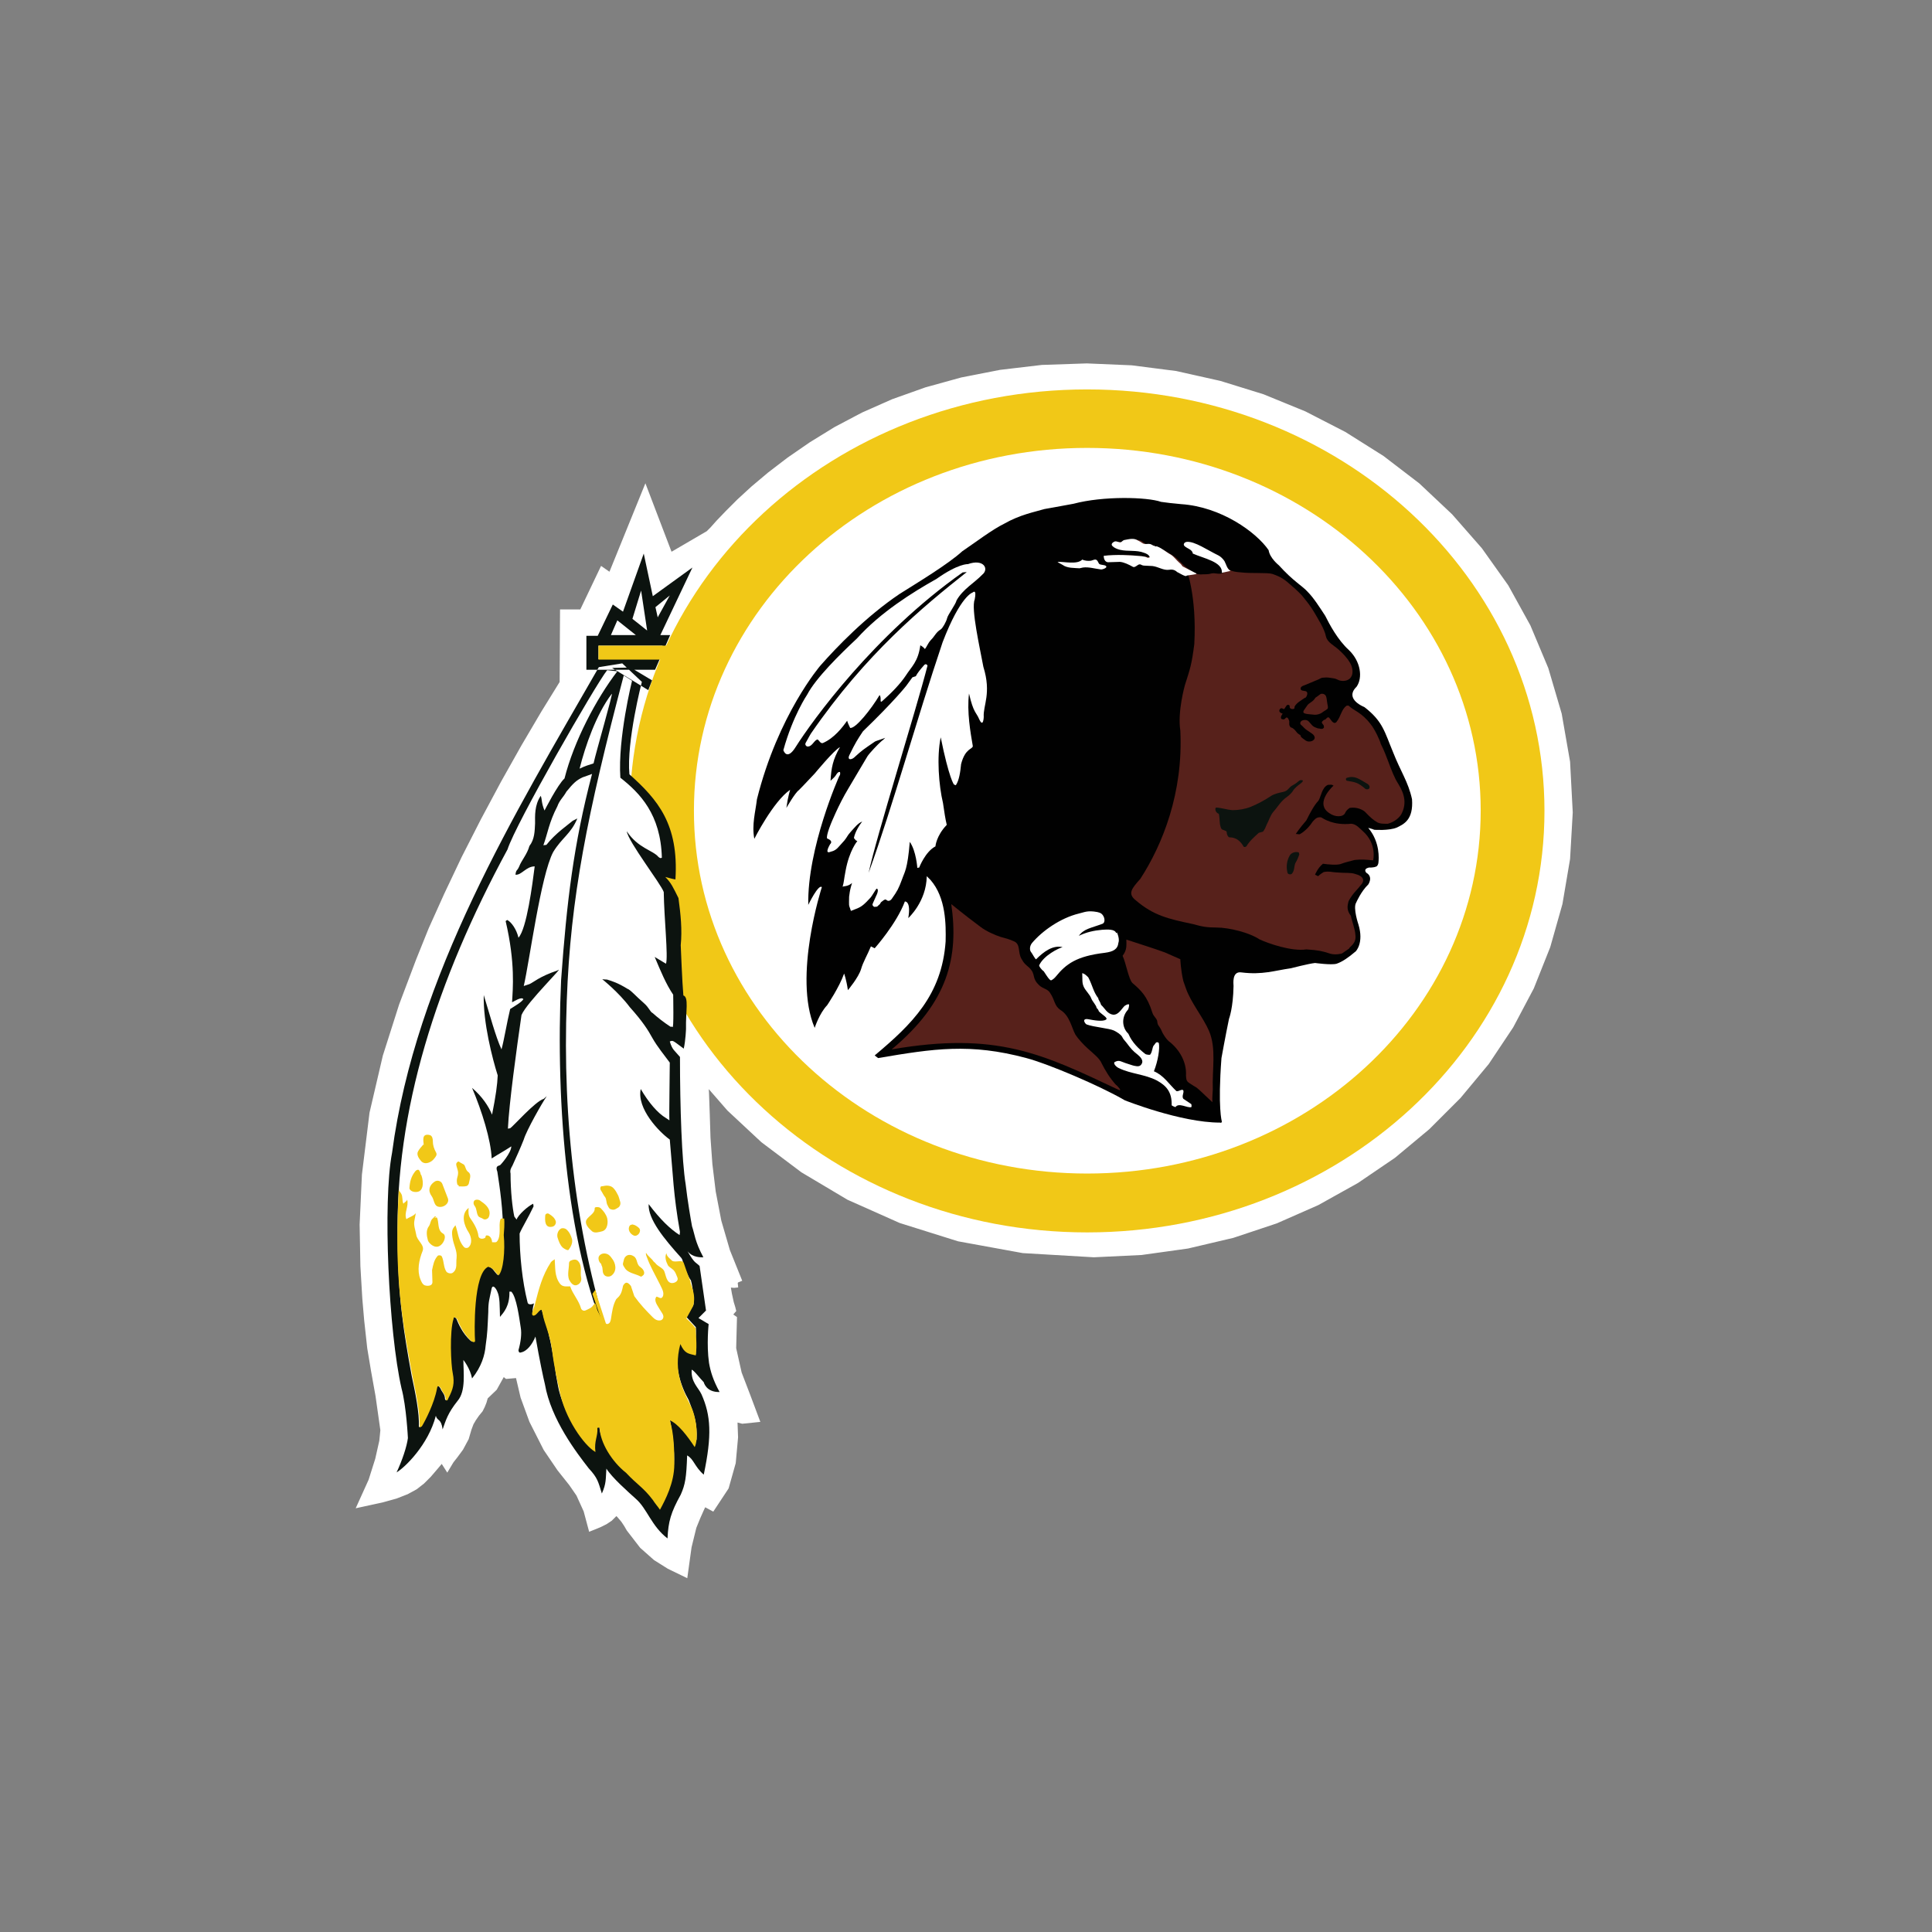 <svg xmlns="http://www.w3.org/2000/svg" width="512" height="512" viewBox="0 0 512 512"><rect x="0" y="0" width="512" height="512" fill="#808080" stroke="none"/><g><g><path fill="#fff" d="M195.6 339.9c-1.1.3-3.4-.2-3.4-.2.8 5.6 1.6 7.5 1.6 7.5l-1.3 1.5 1.6 1.1c-1.7 11.1 3.4 18.7 5.7 26.1-1.9.6-4 .5-5.6-.3.6 6.3.1 18.3-5.4 23.6-1-.6-1.8-.8-2.2-1.4-.8 1.8-1.4 2.5-3.1 6.9-.9 3-1.7 7.2-2.2 11.8-4.5-2.1-9.5-4.4-13.9-11.3-1-1.6-1.7-3-4.1-5.1-.6 1-.7 1.3-1.8 2.3-1.2 1-4.2 2.3-4.3 2.2-.6-2.8-1.4-5.4-3.2-8.5-1.7-3.5-7.6-8.1-12.4-19.4-2-4.3-3-8.2-3.8-12.6-.4.2-.6.3-.9.3-1.8.5-3.1.3-3.7-.9-1.5 3.8-3.4 5.9-5 6.9-.7 2.2-.6 2.7-2.2 4.5-1.5 2-2 2.6-3 6.4-1.7 3.9-4.2 5.9-4.5 6.9-.6-1.2-.9-1-1.5-1.9-6.1 7.4-6.8 9.3-20.5 12 3.5-6.3 5.8-16.8 5.6-18.9-1.7-14.7-3.3-17.8-4.2-29.2-.5-5.7-2-19.7-.6-38.4 1.5-22.6 8.4-42 14.3-56.7 7.7-20.5 25.2-53.5 38-73.7l.1-18.3h4.9l5.2-10.9 2.3 1.6 8.9-21.9 6.3 16.5 10.8-6.3c4.3-3.6 34.9-44.4 99.8-44.3 62.9-.1 127.6 45.3 127.6 117.7 0 65.8-58.3 116.6-125.6 116.6-52.1 0-85.7-24.5-103.5-46.9 1.1 11.2-1.3 33.6 9.2 54.7z"/><path fill="none" stroke="#fff" stroke-width="2.584" d="M195.5 339.9l-1 .1-1.1-.1-.9-.2-.4-.1.6 3.5.5 2.3.4 1.3.1.4-1.3 1.5 1.6 1.1-.2 7.7 1.5 6.7 2.3 6 2.1 5.6-2.9.3-2.7-.7.2 5.6-.6 6.6-1.8 6.4-3.3 5-1.3-.7-.9-.7-.6 1.2-.6 1.3-.8 1.8-1.1 2.7-1.3 5.3-.9 6.5-3.5-1.7-3.5-2.2-3.5-3.1-3.4-4.4-.7-1.2-.8-1.2-1.1-1.3-1.5-1.5-.7 1.2-1.1 1.1-1.2.8-1.4.7-1.2.5-.5.2-1.1-4.1-2-4.4-2-2.9-3.1-3.9-3.6-5.3-3.7-7.3-2.3-6.3-1.5-6.4-.9.3-2.3.2-1.4-1.1-2.5 4.5-2.5 2.4-.4 1.4-.4 1-.5 1-.9 1.1-.9 1.3-.7 1.2-.6 1.6-.7 2.4-1.4 2.6-1.4 1.9-1.1 1.4-.6 1-.7-1.1-.7-.8-2.1 2.5-1.8 2.1-1.7 1.7-1.8 1.4-2.2 1.2-2.8 1.1-3.6 1-4.6 1 2.4-5.3 1.8-5.7 1.1-4.9.3-3-1.3-9.2-1.2-6.7-1-6-.8-7.3-.5-5.8-.5-8.5-.2-11 .6-13.1 2-16.3 3.5-15 4.3-13.5 4.5-11.9 3.3-8.2 4.1-9.1 4.6-9.7 5.1-10 5.3-9.9 5.4-9.6 5.3-9 5-8.1.1-18.3h4.9l5.2-10.9 2.3 1.6 8.9-21.9 6.3 16.5 10.8-6.3 1.1-1.1 1.7-1.9 2.4-2.5 3-3 3.7-3.4 4.4-3.7 5.1-3.9 5.8-4 6.5-4 7.2-3.8 7.9-3.5 8.7-3.1 9.4-2.6 10.2-2 11-1.3 11.8-.4 11.8.5 11.7 1.5 11.6 2.6 11.3 3.5 11 4.5 10.5 5.4 10 6.3 9.4 7.2 8.6 8.1 7.8 8.9 6.9 9.7 5.8 10.5 4.7 11.2 3.5 11.9 2.2 12.6.7 13.3-.7 12.2-2 11.8-3.2 11.3-4.3 10.8-5.4 10.2-6.4 9.6-7.4 8.9-8.2 8.2-9 7.5-9.7 6.6-10.4 5.8-10.9 4.8-11.4 3.8-11.9 2.8-12.2 1.7-12.5.6-18.7-1.1-17-3.1-15.3-4.8-13.7-6.1-12.1-7.2-10.5-7.9-8.9-8.3-7.4-8.5.3 4.7.2 5.6.2 6.4.5 7 .9 7.4 1.5 7.8 2.3 7.9 3.3 8.2"/><path fill="#F1C817" d="M288.1 326.6c66.9 0 121.2-50 121.2-111.7s-54.2-111.7-121.2-111.7-121.2 50-121.2 111.7 54.3 111.7 121.2 111.7z"/><path fill="#fff" d="M288.1 311c57.6 0 104.3-43 104.3-96.2 0-53.1-46.7-96.1-104.3-96.1-57.6 0-104.2 43-104.2 96.1-.1 53.1 46.6 96.2 104.2 96.2z"/><path fill="#010101" d="M222.4 205.7s-8.5 19-8.2 34.1c0 0 2.7-5.6 3.6-4.7 0 0-7.7 23.7-1.9 37.3 0 0 1.2-3.8 3.3-6 0 0 3.2-4.7 4.5-8.4 0 0 .6 1.6 1 4.4 0 0 2.8-3.3 3.5-5.6.5-1.8 1.7-3.8 2.6-6l1 .5s5.8-6.5 8-12.4c0 0 1.7-.2.9 4.4 0 0 4.8-4.3 4.9-11.1l1 1c4.1 4.7 4.1 11.8 4 16.3-1 14.2-8.9 21.9-18.8 30.2l.9.7c14.7-2.5 24.4-4 39.3 0 5.7 1.5 19.4 7.3 26.1 11.2 0 0 14.8 5.9 25.2 5.9 0 0 .5.2.5-.3 0 0-1.1-3.5-.1-16.8 0 0 1.1-6.1 2-10.4 0 0 1.1-2.8 1.2-8.7 0-.5-.5-4 2.1-3.6 5.6.7 8.8-.5 13.1-1.1 0 0 4.6-1.2 6.4-1.4 0 0 4.3.6 5.7.2 1.5-.5 3.1-1.6 5.1-3.3 0 0 2.2-2.2.7-7.1 0 0-1.5-4.4-.6-5.8 0 0 1.3-3 3.2-4.8 0 0 1.4-2-.5-3.1 0 0-1-1 .7-1.4 0 0 1.2.1 2-.3 0 0 .4-.2.5-1 .1-.9.5-5.4-2.7-9.2 0 0 .9.2 1.6.5 0 0 3.9.3 6-.6 1.8-.9 4.4-2 4-7.5-1-4.6-3-7.3-5-12.4-2.3-5.5-2.7-8.2-7.6-12-3-1.3-4.3-3.3-2.1-5.4 1.7-2.4 1.1-6.7-2-9.7-3-2.7-5.2-6.9-6.3-9.1-1.5-2.3-3.1-4.8-4.6-6.3-1.5-1.7-3.7-2.7-7.7-7.1 0 0-2.4-1.9-2.7-4-3.3-4.8-12.6-11.5-23.2-12.2-3.1-.3-3.1-.3-5.3-.6-3.7-1.3-15.3-1.6-23.2.5-2.6.5-7.7 1.4-7.7 1.4-2.7.8-6.5 1.5-10.7 3.9-3.1 1.5-7.7 5-11.1 7.3-3.7 3.4-12 8.4-16.6 11.3-8.9 6-16.6 14-21 19 0 0-11.2 13-16.8 35.4-.4 3.4-1.4 6.7-.7 10.5 0 0 5-9.9 9.5-13 0 0-.6 1.8-1 4.8 0 0 2.3-4 3.3-4.7 0 0 1.7-1.7 4.2-4.4 0 0 5.2-6.3 6.7-7-1.9 3.3-2.3 5.5-2.5 8.9.8-.7 1.3-1.2 1.5-1.6 0 0 .5-.9 1-.7.2.7-.2 1.1-.2 1.1z"/><path fill="#57211B" d="M371.4 215.7c1.3-2.5 1-5-.8-7.9-1.1-1.7-1.8-3.6-2.7-6-.4-1-1.1-3-2-4.7-.1-.7-1.6-3.9-2.6-5.1-2.5-3.3-4.5-3.6-5.9-5h-.5c-1.4.9-1.5 2.8-2.7 4.3-.1.2-.5.4-.8.2-.4-.2-.5-.5-1-1.1-.4-.6-.7-.2-1.2.3-.3 0-.5.2-.7.4-.4.4-.1.6.2 1 .3.4 0 .4.2.6-.1.2-.1.2-.2.3-.2.2-.6.2-.9.1-.8-.1-.6-.1-1.4-.4-.9-.4-1.3-1.5-2-1.8-.2-.1-.9-.2-1.4.1-.4.2-.6.8-.2 1.1.6.5 1 1.1 1.7 1.5.8.6 1.8 1 1.9 1.8.1 1-1.5 1.4-2.3.9-.4-.3-.9-.6-1.3-1l-.2-.5c-.4-.2-.8-.5-1-.8-.4-.5-.8-1-1.4-1.2-.2 0-.3-.2-.4-.4-.3-.5 0-1-.2-1.5-.2-.4-.3-.9-.8-.7-.5.5-.4.5-1 .4-.7-.1-.1-1.3-.1-1.1l.2-.4c-.5-.1-1.2-.5-.7-1.2.5-.6 1 .3 1.2-.1l.6-.9c.6-.3.7.1.8.2-.2.6.5 1 1.2.7l.1-.6c.6-1 1.6-1.5 2.6-2.2l.4-.2c.3-.5.6-1.3 0-1.6-.5-.2-1.6 0-1.4-.9.1-.4.7-.6 1-.7l3.6-1.5c.3-.1.8-.5 1.2-.5 1.5-.1 1.2-.1 3.1.2.3 0 1 .4 1.3.5 1 .3 2.4.2 3.1-.8.7-1 .5-2.6-.2-3.8-.8-1.4-2-2.6-3-3.5-1.3-1.2-3-1.9-3.4-3.5-.4-2.1-2.2-4.8-3.1-6.4-1-1.7-1.9-2.8-3.2-4.4-.3-.4-2.2-2.2-2.5-2.4-2.2-2-3.1-2.6-5.4-3.4-1.2-.4-5.8-.1-8.2-.4-.8-.1-3.1-.1-3.7-1.3-.6-1-1.3-2.5-2.5-3.2l-1.5-.7c-2.2-1-4.4-2.7-6.8-2.6-.9 0 0 .9.2 1 1.1.5 1.5 1.1 2.1 1.7.6.7 1.9.7 3.1 1.1 1.1.4 2 1 3 1.5s2.2 2 1.2 2.6c-1 .6-2-.1-3.2.2-.3.1-.6.2-2.1.2-1.9.2-2.6-.6-4.1-1.6-1.5-1-2.4-2.5-3.9-3.4-1.8-1.2-3.6-2.1-5.6-2.8-.4-.1-1 .1-1.4-.1-.7-.4-1.2-1.1-2.1-1.2-1.5-.1-1.5-.2-3 0-.2 0-.8.6-.9.6-.9 0-1.9-.3-2.4.2-.7.7.2.6 1 1 .5.2 1.5.7 2.1.7 2.5 0 4.1-.1 6.1.9.2.1 1.1.9 1.1 1.2-1.9 0-4.8-.7-6.9-.5 3.6-.3-3.7.1-5.3 0-.5 0-.5.9.3 1.4.2.1 1.3-.1 1.4.3.6-.3 2.5-.2 3 0 .9.3.4.2 1.2.6.5.2 1 .6 1.5.5.8-.1.8-1.1 1.6-.8.3.1.8.4 1 .4 4.3-.1 4.4 1.2 6.4 1.1.5 0 1.3-.2 1.7 0 .8.5 1.6.6 2.8.1 0 0 2.8 7.1 2.1 19.9-.7 5.5-1.1 6.5-2.5 10.9 0 0-2 7.1-1.2 12 .8 16.5-4.7 30.2-10.6 39.3-2.2 2.5-3.5 3.9-1.2 5.7 4.7 4 8.5 4.9 15.2 6.3 2.4.7 3.8.9 6.1.9 3.5 0 8.9 1.4 11.4 3.1 2.3 1.1 8.6 3.3 12.5 2.7 3.3.2 4.3.5 5.9 1 1.1.4 2.2.4 3.5.1l1.9-1.3c.2-.6 2-1.3 1.7-3.6-.1-1.7-.9-3.5-1.2-5.1-1.1-1.4-1-2.5-.6-3.9 1.1-2.1 2.4-3.1 3.1-4.1 1.5-1.5.6-2.6-1.4-3.1-1-.4-2.9-.2-4.9-.4-1 0-1.9-.4-3.4-.1 0 0-1 .6-1.5 1.1l-.8-.4s.7-1.8 2.1-2.9c1.4.2 3.5.4 4.6.1 1.3-.5 2.7-.8 3.8-1.1 1.9-.2 2.7-.1 4.9.1 0 0 1.1-4.4-2.8-7.8-.9-.8-1.7-1.8-3-1.9-4.7.5-7.3-1.3-8-1.7-1.2-.1-1.5.4-2.2 1.1-1.6 2.5-3.5 3.4-3.5 3.4l-1-.1s.9-1.4 2.8-3.6c.9-1.8 2.1-4.1 3.2-5.2.7-1.1.9-3.5 2.5-4.2.8 0 .9-.2 1.5.2-1.2 1.1-4.7 5-1.1 7.3 1.5 1.1 3.7 1.1 4.2-.1.3-.7.9-1.1 1.2-1.3 1.9-.3 3.4.5 4 1 1.5 1.6 2.4 2.3 3.1 2.7.8.6 2.3.5 3 .5 1.9-.5 3.2-1.8 3.6-2.6zM345.6 189c.7.3 1 .2 2.6.4 0 0 1.3.2 2.5-.8.2-.2 1.2-.6 1.2-1-.1-1.7.2 1.1-.2-1.5-.1-.6-.1-1.1-.3-1.6-.1-.3-.6-.8-1.4-.6-.1.1-1.4 1-1.4 1-.7 1.2-1.7 1.3-2.2 2.1l-.9 1.3c-.1.3-.2.5.1.7z"/><path fill="#0C130F" d="M357 206.1c2.1-.6 3.1.3 5.5 1.7.4.3.7.9.2 1.3-.2.1-.6.1-.8 0-2.1-1.8-2.7-1.8-5-2.2-.1 0-.5-.6.1-.8zM344.4 226.2c-.3.9-.6 1.7-1.1 2.5-.4.9-.2 2-.9 2.8-.3.4-1.1.2-1.2-.2-.4-1.6-.2-3.2.6-4.6.4-.7 1.5-1.1 2.4-.8l.1.5.1-.2zM323.1 215.7c-.7-.2-1.1-.8-1-1.5l.2-.2c1.5.1 2.9.6 4.3.7 1.7 0 3.4-.3 4.9-.9 1.9-.8 3.6-1.7 5.4-2.9.8-.5 2-.8 3-1 1.6-.3 1.5-1.2 2.7-1.8 1.7-.9 1.6-1.6 2.6-1.3.3.1-.3.7-.6.9-.7.5-1.5 1.1-2.1 2.1-.1.2-1 1.1-1.2 1.2-2 1.4-2.4 2.5-3.9 4.2-.8 1-1.1 2.2-1.7 3.3-.3.7-.5 1.3-1 1.9l-1.1.3c-1.2 1.1-2.4 2.1-3.3 3.6-.2.2-.7.2-.7.1-.8-1.4-1.9-2.5-3.8-2.5-.3 0-.7-.7-.7-1.3 0-.1-.1-.4-.3-.4l-.7-.3c-.3 0-.6-.5-.6-.7-.4-1.1-.2-2.3-.5-3.5h.1z"/><path fill="#fff" d="M295.8 247.3c-.3-1.1-2.3-1-3.7-.9-2.2.2-4.1.6-6.2 1.6 1.4-1.9 3.1-2 6.3-3.2.7-.3.6-1.5.1-2.2-.5-.8-1.3-.8-1.5-.9-2.7-.5-3.5.1-4.9.4-4.9 1.2-9.7 4.6-12.4 7.8-.8 1-.5 2-.4 2.2.5.6 1.3 2.3 1.5 2.1 2-2 4.4-3.8 7-3.2-1.1.3-5 2.2-6.2 4.8-.1.2.5 1.1 1.2 1.6 1 1.5 1.4 2.2 1.9 2.4.3 0 1.1-.7 1.3-1 2.7-3.3 5.4-5.4 13-6.3 2.2-.3 3.4-.9 3.6-2.7 0 0 .4-.9-.4-2.7"/><path fill="#fff" d="M286.8 257.9c.1 1.7-.1 2.5.4 3.6s1.6 2 2 3.1c.3.8 1.4 1.9 1.4 2.5.5.4.6.9.6.9.7.8 2.6 1.8 1.9 2.2-.8.6-3.2.2-4.7-.1-1.9-.3-.8 1.3-.4 1.4 1.9.7 5.9 1 7.2 1.6.8.4 1.8 1 2.2 1.7.2.5.7 1 1.1 1.5 1.2 1.6 1.7 2.2 3 3.2.6.5 1.4 1.3 1.2 2.1-.3.9-.9 1.1-1.8.9-.3 0-1.2-.3-2.1-.6-1.7-.5-2.1-1.1-3.3-.5-.7.3.3 1.4 1.1 1.7 3.1 1.5 6.8 1.6 9.9 3.2 2.6 1.4 4.1 3.1 4 6.6 0 .1.9.5 1 .5.9-1.3 3.1.3 4.2 0 .1 0 .1-.6 0-.8l-2.1-1.4c-.5-.7.2-1.5 0-2.2-.3-.6-1.5.5-1.9.1-2-1.9-3.3-4.1-5.9-5.2 1.1-2.8 1.6-6 1.3-7.5-.7-.6-1 .3-1.2.5-.6.5-.4 1.7-1.1 2.6-.1.1-1.1 0-1.3-.2-1.8-1.4-3.5-3.1-4.4-5.2 0-.1-.4-.5-.5-.6-1.3-1.7-1.3-4.1.3-5.9.2-.2.4-1.3.3-1.4-.3-.2-.9.2-1.2.4-.8.8-1.6 2.4-3 2.3-1.6-.2-2.2-1.7-3.2-2.6-.3-1-.9-1.6-.7-1.7-1.4-1.8-1.5-3.3-2.7-5.6-.7-.7-1.1-1-1.6-1.1z"/><path fill="#57211B" d="M296.2 288.7c1.6.8-.2-1-.2-1-.6-.4-2.1-2.5-2.4-3-.7-1.1-1.2-2-1.6-2.8-.6-1.4-1.8-2.3-3.8-4.1-1-.9-2.5-2.5-3.2-3.6-1-1.8-1.5-5-3.9-6.5-1.8-1.2-1.4-2.5-2.9-4.7-.6-.9-1.8-1-2.7-1.8-2.3-2.1-.8-2.9-2.8-4.8-.9-.8-1.3-1-2-2.3-1-1.7-.2-3.8-1.9-4.6-1.5-.7-2.6-.9-3.6-1.2-1.6-.5-4-1.6-5.4-2.7-1.5-1.1-4.5-3.4-7.7-6 2 14-.8 26-15.8 38.5 27.8-4.8 40 1.2 59.9 10.6zM306.7 270.8c.1 1.1.5.9 1.2 2.5.3.8 1.3 2.2 1.8 2.6 2.9 2.2 4.8 5.6 4.6 9.1.1 1.7.2 1.6 2.1 2.8.3.2.5.2 1.5 1.1l3.4 3.2c-.1-1 .1-2.8.1-3.3-.2-5.4 1-10.9-1-15.6-1.5-3.5-4.8-7.5-6.1-11.2l-.7-2c-.7-2.9-.8-5.8-.8-5.8l-4.1-1.8c-3.3-1.2-6.9-2.3-10.2-3.4 0 1.6.2 2.7-1 4.3.9 1.9 1.6 6.2 2.6 7.2 2.2 1.9 3.9 3.4 5.3 7.9.3 1 1.3 1.6 1.3 2.4z"/><path fill="#fff" d="M256.5 149.5s-2.5-.2-8.3 3.9c-6.4 3.6-14.9 8.9-21.1 15.8-4.5 4.2-10.9 10.5-13.2 14.9 0 0-3.8 5.6-6.3 14.7 0 0 .9 3 3.3-.9 4.3-6.8 20.7-29.6 44.2-46.2l1.1-.1c-11.6 9.2-26.7 21.6-41.3 42.8-.5.8-1.2 2.2-1.3 2.3-.7 1.1 1 1.3.2 1.1 1.3.3 1.8-1.4 2.7-1.8.5-.2.8 1.2 1.6.9 3-1.3 5.2-4.2 6.4-5.9.1.5.8 1.9.8 1.9 1.4.3 5.6-5 7.8-8.7.6.7-.1 2.3.7 1.6 2.5-2.2 4.8-4.6 6.2-6.7 1.6-2.5 3.3-3.7 3.9-8.1 1 .6 1 .8 1.2 1 .6-.7.7-1.4 1.6-2.4 1.1-1.1 1.3-2 2.6-2.8.5-.3 1.5-2.1 1.7-3 .2-.9 2.3-3.7 2.5-4.7 1.7-3 4.7-4.6 6.8-6.8 1.9-1.5.4-4.3-3.8-2.8zM234.8 238.4c.9.9 1.6-.3 1.6-.3 1.4-2 1.7-2.5 2.7-5.2.6-1.8 1.4-2.4 2-9.8 1.7 2.4 2 6.9 2 6.9l.5-.1s1.6-4.2 4.3-5.6c0 0 .2-2.8 3-5.7-.4-1.7-.6-3.1-1-5.8-1.1-4.6-1.7-12.2-.6-17.4 2.2 10.9 3.5 12.5 3.5 12.5l.5.2c.9-1.3 1.2-3.6 1.4-5.6 1.1-4.3 3.1-3.9 3.1-4.8-.6-3.5-1.6-9.1-1-13.9 1.2 5.2 1.9 4.9 2.7 6.8 1.1 2.4 1.2-.6 1.2-.6-.2-3.1 2.1-6.2-.1-13.3-.9-4.9-3.3-15.4-2.3-17.8.6-3-.5-1.9-.5-1.9s-3.2.7-8 13.2c-7 20.8-13.1 43.1-19.6 61.1 2-9.5 12.5-42.8 15.6-54.9 0 0-.4-.9-1.1.1-.8.9-1.6 1.9-2 2.7.1 0-.4.1-.9.3l-1.6 2.2s-3.1 4-11.5 12.1c-1.4 2.1-2 3-3.6 6.3-.6 1.2.3 1.4 1.2.7 2.3-2.1 2.4-2.1 5.6-4.3.1-.1 2.7-.9 2.7-1-.4.5-.9.8-1.1 1-.9.8-3 3-3.6 3.9-1.4 2.3-3 5.1-5.1 8.6-2.6 4.3-4.6 9.3-4.6 9.3-1.4 3.5-1 3.9-1 3.9 1.8.7.8 1.5.8 1.5-.8 1.4-1.2 2.6.2 2 .9-.2 1.4-.6 1.8-1 .7-.8 1.3-1.4 1.8-2 .8-1 .7-1.2 1.6-2.2 1.1-1.2 1.9-2.3 3.1-2.8-2 2.6-2.2 4.4-2.2 4.4l.5.6.4.2s-2.1 2.4-3.1 7.8c-.5 2.6-.4 2.9-.8 4.3.2-.2 1.4 0 2.5-1-.5 1.6-.6 2.4-.6 2.4-.2 1.3-.2 1.1-.2 2.6 0 1.4 0 .8.5 2.4 2.2-.9 2.7-.8 4.8-3.1 1-.9 1.8-2.9 2.1-2.8.5.2.1 1.4-.2 1.9-.3.7-.6 1.3-.8 1.8-.1.3-.4.6.1 1 .2.2.1.1.7.1.4 0 .7-.5.7-.5s.2 0 .4-.4c.1-.3.4-.5.7-.7 0 0 .4-.4.8-.3z"/><path fill="#0C130F" d="M177.6 168.3h-2.6l8.5-17.9-10.5 7.6-2.4-11.3-5.5 15.4-2.7-1.9-4 8.3h-3v9h18.2l4-9.2zM162.2 177l9.6 5.9 1-2.6-5.7-3.4-4.9.1zM164.9 175.8l5.2 4.9s-4.1 15.8-3.3 24.5c7.5 6.7 13.1 13.2 12.2 27.8 0 0 .5.3-2.7-.6 1.6 1.6 2.1 2.8 3.5 5.6.6 4.4 1 8.4.6 12.5 0 0 .4 10.1.7 13.3 1.5.5.6 4.1.7 8.9 0 0-.1 3-.6 5.2-3.1-2.3-2.8-2.2-3.7-1.9.7 2.3 1.2 2.3 2.7 4.1 0 13.6.5 27.6 1.5 33.7.5 4.4 1.4 9.6 1.7 11.2.7 2 .7 3.9 3 8.2-.7 0-2.8.1-4.2-1.6 2 3.4 2 2.7 3.2 3.9l1.7 11.8-2 2 2.7 1.6s-.6 5.4.1 10.3c.4 2.3 1.1 4.6 2.8 7.7-3.6.1-4.2-2.6-4.2-2.6-1-1-2.7-3.3-3.2-3.3-.2 3.3 1.7 4.6 2.6 6.5 2.5 5.6 2.8 10.9.6 21.3-2.5-2.2-2.6-4.1-4.4-5.1-.2 5.9-.5 7.7-1.7 10.4-2.6 4.7-3.3 7.1-3.5 11.6-4.3-3.3-5.4-7.9-8.4-10.5-2.1-1.9-6.3-5.6-7.8-8-.2 2.8 0 3.9-1.2 6.6-1-3.2-1.1-4.1-3.5-6.7-3.1-4-10-12.9-11.6-22.3-.4-1.6-1.4-6.3-2.5-12.6-.9 2.2-2.3 3.9-3.8 4.2-.7.3-.7-.6-.7-.6.6-2.1.9-4.3.6-6-.4-2.5-1.1-8.1-2.5-9.5h-.5c.1 3.8-1.5 5.5-2.5 6.7-.1-3 0-5.2-.7-6.7-.4-1-1.2-1.9-1.5-.9-.6 3-.9 3.5-.9 6.3-.2 4.1-.2 5.5-.7 8.9-.2 2.5-1.1 5.6-3.6 8.7-.5-2.7-2.3-4.9-2.3-4.9 0 3.3.7 8.2-1.5 10.8-2.7 3.4-3.1 5.1-4 7.6-.4-3-1.4-2.1-1.8-3.6-2 7.7-8.2 13.7-10.4 15 1.5-3.2 2.7-6.8 3-9.1 0 0-.4-8.4-1.7-13.2-3.4-14.9-5-49.4-2.5-62.4 6.2-46.9 32.6-90 54.8-128.7l6.2-1z"/><path fill="#fff" d="M167.5 180.4s-3.8 15.2-3.1 25.7c5.2 4.1 10.7 9.7 11 21.2-.4.2-.5.1-.9-.2-1.5-1.8-5.4-2.3-8.4-6.8.4 2.8 9.1 14 9.8 16.1.1 7 1.2 17 .6 19l-3-1.8c1.6 3.8 3 7.2 4.9 10 0 0 .2 9.8-.2 8.5h-.5c-1.7-1.1-3.5-2.5-4.7-3.6-.8-.4-.9-1.4-2.4-2.7-2.2-1.9-3.5-3.5-4.4-3.8-2.4-1.5-4-2-5.3-2.4-.4 0-1.3-.1-1.3-.1s4.4 3.5 7.3 7.4c3.4 3.8 4.8 6 6 8.2 1.3 2.3 3.2 4.6 4.6 6.5 0 3.1-.2 13.6-.1 15.3l-.9-.6c-2.2-1.3-4.6-4.1-6.7-7.7-1.1 5.2 4.9 11.4 7.7 13.4.9 9.7.9 14.3 2.7 24.5l-.1.8c-2.5-1.6-5.1-4.1-8.2-8.2-.2 4 4.1 9.2 8.6 14.2.6.7.4 1.5.8 2.3.5 1.3 1.1 2.8 1.8 3.7.6 2.2.8 5.2.7 6.4l-1.9 3.3 2.5 2.7c.2 3-.4 3.8 0 7.1 0 0-2.8-.2-4.1-3.2-2.2 5.7.3 12.1 2.2 15.4 1.5 3.9 2.3 6.3 2.1 10.5l-.5 1.2c-1.5-2.7-3.6-5-5.7-6.5l-.9-.2c2.1 12 1.4 15.9-2.6 23.6l-.6-.6c-2.2-4-6.4-7.1-9.4-9.9-.5-.1-5.7-6.2-6.1-11.1l-.6.1c-.2 1.7-1 5.4-.5 6l-.5-.2c-3-1.3-8.3-10.9-9.3-16.5l-.6-3.3c-.2-2.2-1.4-8.8-1.7-9.7-.4-2.4-1.6-5.5-2-7.2.1-.6-.4-.7-.7-.3-.7.9-1.2 1.8-1.6 1.2-.3-.6-.1-1.5.2-2.7-.5.3-1.6.5-1.7-.3-1.4-5.6-2.1-12.5-2.1-18.2.6-1.5 2.3-4.2 3.7-7.2l-.1-.7c-1.5.7-4 3-4.4 4.2l-.6-.8c-.5-2.3-1-6.7-1-11.4-.2-.9.1-1.4.5-2.1 1-2.2 2.1-4.6 3-6.9.7-2.4 4.9-9.8 6.1-11.5l-.8.7c-2.3.7-8.1 7.3-8.9 7.8l-.6.1c.3-6.6 2.3-21.1 3.6-30.1 1.4-3.4 12-13.6 9.5-11.8-4.8 1.6-6.4 3.2-7.4 3.6l-1.5.5c1.5-6.4 4.5-29.3 7.8-35.5 2.3-3.8 4.7-4.8 6.4-8.9l-1.2.6c-.9.8-4.7 3.4-7 6.4l-.8.1c1.1-3 1.5-6.1 3.7-10.3.6-1.7 1.6-2.4 2.4-3.9 1.8-2.2 2.6-3 4.3-3.8.9-.3 2.5-.9 2.5-.9-4.9 18.7-6.7 33.8-8.2 54.6-1.5 33 1.5 73 13.6 97.7-9.6-28.9-13.3-60.4-12.1-92.3 1-27.3 5.4-49.2 15.1-86.1l2.2 1.4zM160.9 177.6c-3.1 3.9-24.3 40.8-26.4 47.5-18.8 34.7-29.9 69.4-29.1 103.4 0 14.9 1.7 25.2 3.7 36.1.9 4.2 2.1 9.9 1.9 13.6l.6-.3c.9-1.5 3.2-6.1 4-10 .2-1.5 1.1 0 1.1 0 .4 1 1.1 1.5 1.2 2.5 0 .9.5.8.7.1 1.4-2.5 1.7-4 1.2-6.6-.5-2.2-.9-11.2.2-14.5 0-.9.9 0 .9 0 .6 1.4 1.6 3.9 3.8 5.9 0 0 .9.6 1 0-.2-2.4-.5-18 3.5-19.7 1.5.3 1.6 1.3 2.7 2.3 1.2-1.3 1.7-6.6 1.4-10.7.1-6.4-.9-12.8-1.5-16.7-.5-1.3 0-1.5.7-1.7.2-.1 3-3.3 3-5-2.3 1.5-3 1.8-5.2 3.2-.2-4.9-2.6-12.6-5.2-18.7 2.7 2.3 4.4 4.9 5.3 7.1 1-5 1.4-8 1.5-10.4-1.4-4.4-3.9-14.1-3.7-21.3 1.6 5.2 3.1 10.9 4.7 14.4.7-2.5 1.4-7 2.3-10.7 1.4-.9 3-1.8 3.5-2.6-.5-.8-2.6.7-3 .8.2-3.5.9-10.4-1.7-21.5l.4-.3c1.1.5 2.5 2.5 3 4.7 2.2-2.4 3.7-14.2 4.3-18.9-2.3 0-3.5 2.4-5.1 2.2.2-1.5.4-.8 1-2.2.6-1.6 2.1-3.2 2.7-5.4 1.4-1.8 1.4-4 1.5-6 0-1.9-.2-4.8 1.5-7.3.4 1 .1 1.7 1 3.9 0 0 3.5-6.9 5.3-8.5 2.5-9.9 8.4-21.1 14-28.4"/><path fill="#fff" d="M162.1 183.9c-4.1 5.4-7 13.8-8.5 19.8 1.9-.9 2-.8 3.7-1.4.6-2.8 5.4-19.3 4.8-18.4z"/><path fill="#F1C817" d="M121.2 313.9c.1.3.6.1.3.5.7 0 1.5.1 2.2-.1.3-.1.6-.6.6-.9.2-1 .7-2.2-.2-2.8-.8-.6-.7-1.6-1.2-2-.3-.2-.8-.4-1.2-.7-.3-.3-.8.3-.8.6 0 .7.5 1.5.5 2.3 0 1.2-.6 1.5-.2 3.1zM112.3 303.5c-.1-1.3-.6-3.2 1.6-2.7.7.2.8 1.1.8 1.5 0 1.2.3 2.1.9 3.2.3.6-.2 1.1-.5 1.5-.8 1.1-2.5 1.8-3.5.7-.6-.7-1.3-1.7-.8-2.6.4-.7.8-1.1 1.4-1.8"/><path fill="#F1C817" d="M114.4 317c-1.1-1.5-.6-2.9.7-3.8.8-.6 1.8-.2 2.1.5l1.5 3.9c.5 1.4-1.4 2.7-2.8 2.1-.9-.4-.9-1.9-1.5-2.7zM115.6 322.4c-.5-.2-.6.3-.9.5-.6.4-.6 1.4-1 2-.9 1.1-.6 2.7-.3 3.8.2.7 1.4 1.8 2.4 1.7 1.6-.1 2.8-2.9 1.6-3.5-1.6-.9-1-3.1-1.6-4.2 0-.1-.4 0-.7 0"/><path fill="#F1C817" d="M125.8 319.6c-.4-.5-.4-1.2 0-1.5.4-.3 1.2-.2 1.6.2l.7.5c1.3 1 2.1 2.3 1.4 3.8-.2.4-1 .8-1.5.4-.4-.3-1-.3-1.3-.8-.5-.9-.3-1.8-.9-2.6zM111.2 310.4c-.2-.7-.9-.4-1.3.2-.9 1.2-1.3 2.5-1.4 4.3.2 1 1.8 1.2 2.6.8 1.8-1 .5-4.9.4-4.4 0-.4-.3-1-.3-.9zM145.5 321.7c-.4-.3-1 0-1 .4-.1 1.2-.2 3.4 1.8 3 .7-.1 1.1-.8 1-1.4-.3-1-1-1.5-1.8-2zM150.1 325.8c-.5-.4-1.3-.4-1.6-.1-.7.5-1 1.6-.7 2.4.3.9.6 1.8 1.3 2.5.5.4 1.4.9 1.6.6.6-.8 1.1-1.8.9-2.8-.3-1-.7-1.9-1.5-2.6zM167.8 324.5c-.3 0-.8.1-.9.3-.7 1 .1 2.2 1 2.6 1 .5 2.2-1 1.5-1.9-.5-.5-1.2-1-2-1"/><path fill="#F1C817" d="M159.3 334.9c-.4-.2-.9-1.2-.6-1.9.3-.6 1-.9 1.7-.8.8.1 1.3.6 1.7 1.2 1.1 1.3 1.5 3.4 0 4.6-.6.5-1.7.4-2.1-.3-.5-.8-.1-1.5-.6-2.4l-.1-.4zM169.6 335.7c-1-.7-.6-2.2-1.7-2.8-.6-.4-1.4-.5-2 0-.6.5-.6 1.2-.8 1.9-.1.4.2.8.4 1.1.8 1.5 2.8 1.6 4.3 2.4.2.1.6-.3.8-.5.4-.8-.3-1.6-1-2.1zM153.2 334.2c-.5-.6-1.4-.4-2-.1-.2.1-.4.4-.4.6 0 1.5-.5 3 0 4.4.4.8 1.2 1.9 2.2 1.4.8-.3 1.2-1.2 1-2-.3-1.3.4-3-.8-4.3zM181.2 334.7c-.3-1-2.3 0-3.1-.6-.6-.6-1.4-1.1-1.5-2-.5 1.1-.1 2.2.4 3.2.3.5 1 .8 1.5 1.3s.7 1.2 1 1.9c.4.9-.5 1.4-1.1 1.5-1.8.3-1.9-2.1-2.4-3.2-.4-.8-1.6-1.2-2.2-1.9-.1-.2-.4-.4-.6-.6-.5-.8-1.5-1.4-2-2.3-.1.4.1.8.2 1.1.9 2.5 2.2 4.7 3.4 7.1.3.7.7 1.3.9 2 .2.6.1 1.4-.3 1.7-.4.4-1.3-.5-1.5-.2-.7 1.1.4 2.3 1 3.4.4.7 1.2 1.5.8 2.3-.1.2-.3.4-.6.5-.9.2-1.6-.3-2.1-.8-1.8-1.8-3.4-3.5-4.9-5.6l-.9-2.7c-.4-.5-1-1.2-1.6-.7-.2.2-.4.4-.5.7-.2 1-.4 2-1.1 2.8l-.7.7c-.9 1.6-1.1 3.4-1.4 5.3-.1.4-.2 1-.7 1.2-.5.3-.9-.3-1.2-.6-.8-.9-1.1-1.9-1.6-2.8-.3-.6-.3-1.4-.7-2h-.2c.1.2-.1.3-.2.4-.5.8-1.3 1.1-2.2 1.5-.5.2-1-.2-1.1-.5-.6-2.2-2.2-3.8-2.9-5.9-1 0-2 .2-2.7-.7-1.5-2-1.2-4.3-1.4-6.5-.3.3-.7.4-1 .8-2.3 3.5-3.2 7.1-4.2 11-.2.8-.3 1.1-.6 1.8-.6 1.5.3 1.8 1.2.7 1.5-1.8 1.2-.3 1.4.1.4 2.6 1.9 5.2 2.5 9.7.5 4.3 1.5 8.7 2 10.8 1.3 7.1 6.4 14.4 9.5 16.2-.4-3 .7-4.1.5-6.4l.6-.1c.1 4 3.3 9.1 7 12 3 3.2 4.6 3.9 7.1 7.2.7 1.1 1.3 1.7 1.9 2.6 1.4-2.6 3.8-7.1 3.8-12.1 0-3.8-.1-8.2-1.2-11.6 2.2.9 4.7 4.2 6.6 7.1 1.1-2.2.5-8.2-1.2-11.2-1.7-3.6-4.6-8.7-2.6-16.1 1.2 2.6 2.1 2.5 4.1 3 .4-2.7-.1-6.6 0-7.1-.8-1.2-2.5-2.7-2.5-2.7l1.8-3.3c.9-3.3-.9-5.9-.7-6.4-.8-2.1-1.4-3.8-1.8-5zM159.8 316.4c-.3-.7-1-1.2-.6-1.9.1-.2.5-.1.8-.2.9-.2 1.9-.1 2.5.5.5.5.8 1 1.1 1.6.4.6.5 1.3.7 1.9.3.7 0 1.5-.6 1.8-.7.4-1 .7-2 .3-.4-.2-.6-.9-.8-1.2-.2-.4-.2-1.5-.5-1.9-.3-.4-.4-.5-.6-.9zM159.2 320.2c-.3-.3-.7-.3-1-.3-.2 0-.6 0-.6.3.1 1.4-1.6 2-2.2 3.1-.5 1.1.6 2.2 1.5 3 .7.6 1.9.2 2.7 0 1.4-.4 1.6-2.3 1.3-3.5-.3-1-.9-1.8-1.7-2.6z"/><path fill="#fff" d="M175.6 171.1h-17v3.6h15.5l1.5-3.6zM173.7 160.9l.6 2.7 3.2-5.8-3.8 3.1zM161.9 168.3l1.7-3.9 4.9 3.9h-6.6zM167.6 164l2.3-7.5 1.6 10.6-3.9-3.1z"/><path fill="#F1C817" d="M105.7 315c.1 1 .1.4.6 1.3.5.8.2 1.8.6 2.7.3-.4.9-.6 1-1.1.5 1.8-.9 3.5-.2 5.2.8-.6 1.9-.8 2.5-1.6l-.4 2.1c-.2 1.2.3 2.4.5 3.6.2 1.6 2.3 2.7 1.7 4.3-1 2.5-1.5 5.2-.6 7.5.2.5.5 1.3 1.1 1.6.5.2 1.2.2 1.6 0 .3-.1.5-.5.5-.8l-.1-3.2c.3-1.4.5-2.7 1.5-3.8.2-.2.9-.2 1.1.2.6 1.3.4 2.8 1.2 4 .3.4 1.3.7 1.8.2 1.2-1 .7-2.5.9-3.8.2-2.1-.8-3.3-1.1-5.5-.3-2 .1-2.3.8-3.2.7 1.9.7 4 2.2 5.7.3.4.9.4 1.2.2 1.1-.9.9-2.7.1-4-1.2-1.8-2.2-4.8 0-6.5-.1.9-.1 2 .4 2.7.7 1 2 2.9 2.2 4.8.1.7 1.1.9 1.8.4.1-.1 0-.5.3-.6 1-.1 1.5 1 1.5 1.8.4 0 1 .1 1.2-.1 1-.9.8-3.2.8-4.5.1-2.4.7-1.5 1.2-1.7 0 0 .2 1.1-.1 4.4.4 4.1-.1 9.5-1.4 10.7-1.1-1-1.2-1.9-2.7-2.3-4 1.7-3.7 17.3-3.5 19.7-.1.6-1 0-1 0-2.2-2-3.2-4.6-3.8-5.9 0 0-.9-.9-.9 0-1.1 3.3-.7 12.3-.2 14.5.5 2.6.1 4.1-1.2 6.6-.2.7-.7.8-.7-.1-.1-1-.9-1.5-1.2-2.5 0 0-.9-1.5-1.1 0-.7 3.9-3.1 8.5-4 10l-.6.3c.2-3.6-1-9.3-1.9-13.6-2-10.9-4-21.2-4-36.1 0-6.7.4-14 .4-14v.4zM157 342.9c1.8 5.1 4 12.1 5.5 14.7-.4-3-4.7-14.7-4.6-15.5.1-.8-.9.8-.9.8z"/><path fill="#fff" d="M293.1 150c-.4-.4-1.7-.2-1.9-.7-.2-.4-.4-.8-.6-.9-.4-.3-1 .1-1.5.2-.8.1-1.6 0-2.3-.3-1.3 1.4-4.9.5-6.5.6-.2 0 1.1.7 1.3.8 1.2.9 3.1.8 4.5.9l.9-.2c1.5-.2 3.1.3 4.7.5.3.1 1.9-.4 1.4-.9zM317.1 152l-3.7-1.9c-.2-.3-.5-.7-.9-1-.8-.7-1.3-1.5-2.2-2.1-1.3-.7-2.3-1.7-3.7-2.2h-.5c-.1 0-.2-.1-.1-.2h-.4c-.2-.2-.5-.3-.7-.4-.7-.2-1.5.2-2.2-.3-.4-.3-.8-.5-1.2-.7-1.1-.7-2.3-.3-3.5-.1-.2 0-.6.3-.8.5-.4.4-1.2-.3-1.8-.1-.5.2-1.1.7-.6 1.2.5.5 1.2.8 2 1 2.1.5 4.4 0 6.4.8.6.2 1.3.5 1.5 1.2-.2 0-.4.2-.6.1-.5-.3-1-.3-1.5-.4-3.4-.3-6.7-.5-10.1-.1 0 .8.3 1.6 1.1 1.7l3.2-.1c1.1.1 2.3.7 3.4 1.3.1.1.4.1.6 0 .5-.2.9-.8 1.5-.6.3.2.7.3 1 .3l2.1.1c1.6.2 2.9 1.2 4.4 1 1.2-.2 1.7.2 2.3.7-.3-.3 2.1 1.3 2.3.9.2-.2 2.7-.3 2.7-.6zM326.1 151.3c-1-.6-1.1-1.7-1.6-2.6-.4-.6-1-1.2-1.6-1.5-2.9-1.4-6.3-3.8-8.4-3.6-.7.1-1 .7-.6 1.1.7.7 2.1.9 2.2 2 2.9 1.3 8 2.2 7.7 5.1l2.3-.5z"/><path fill="#F1C817" d="M158.6 171.1h18.2c-1 1.8-1.6 3.7-1.6 3.7h-16.6v-3.7z"/></g></g></svg>